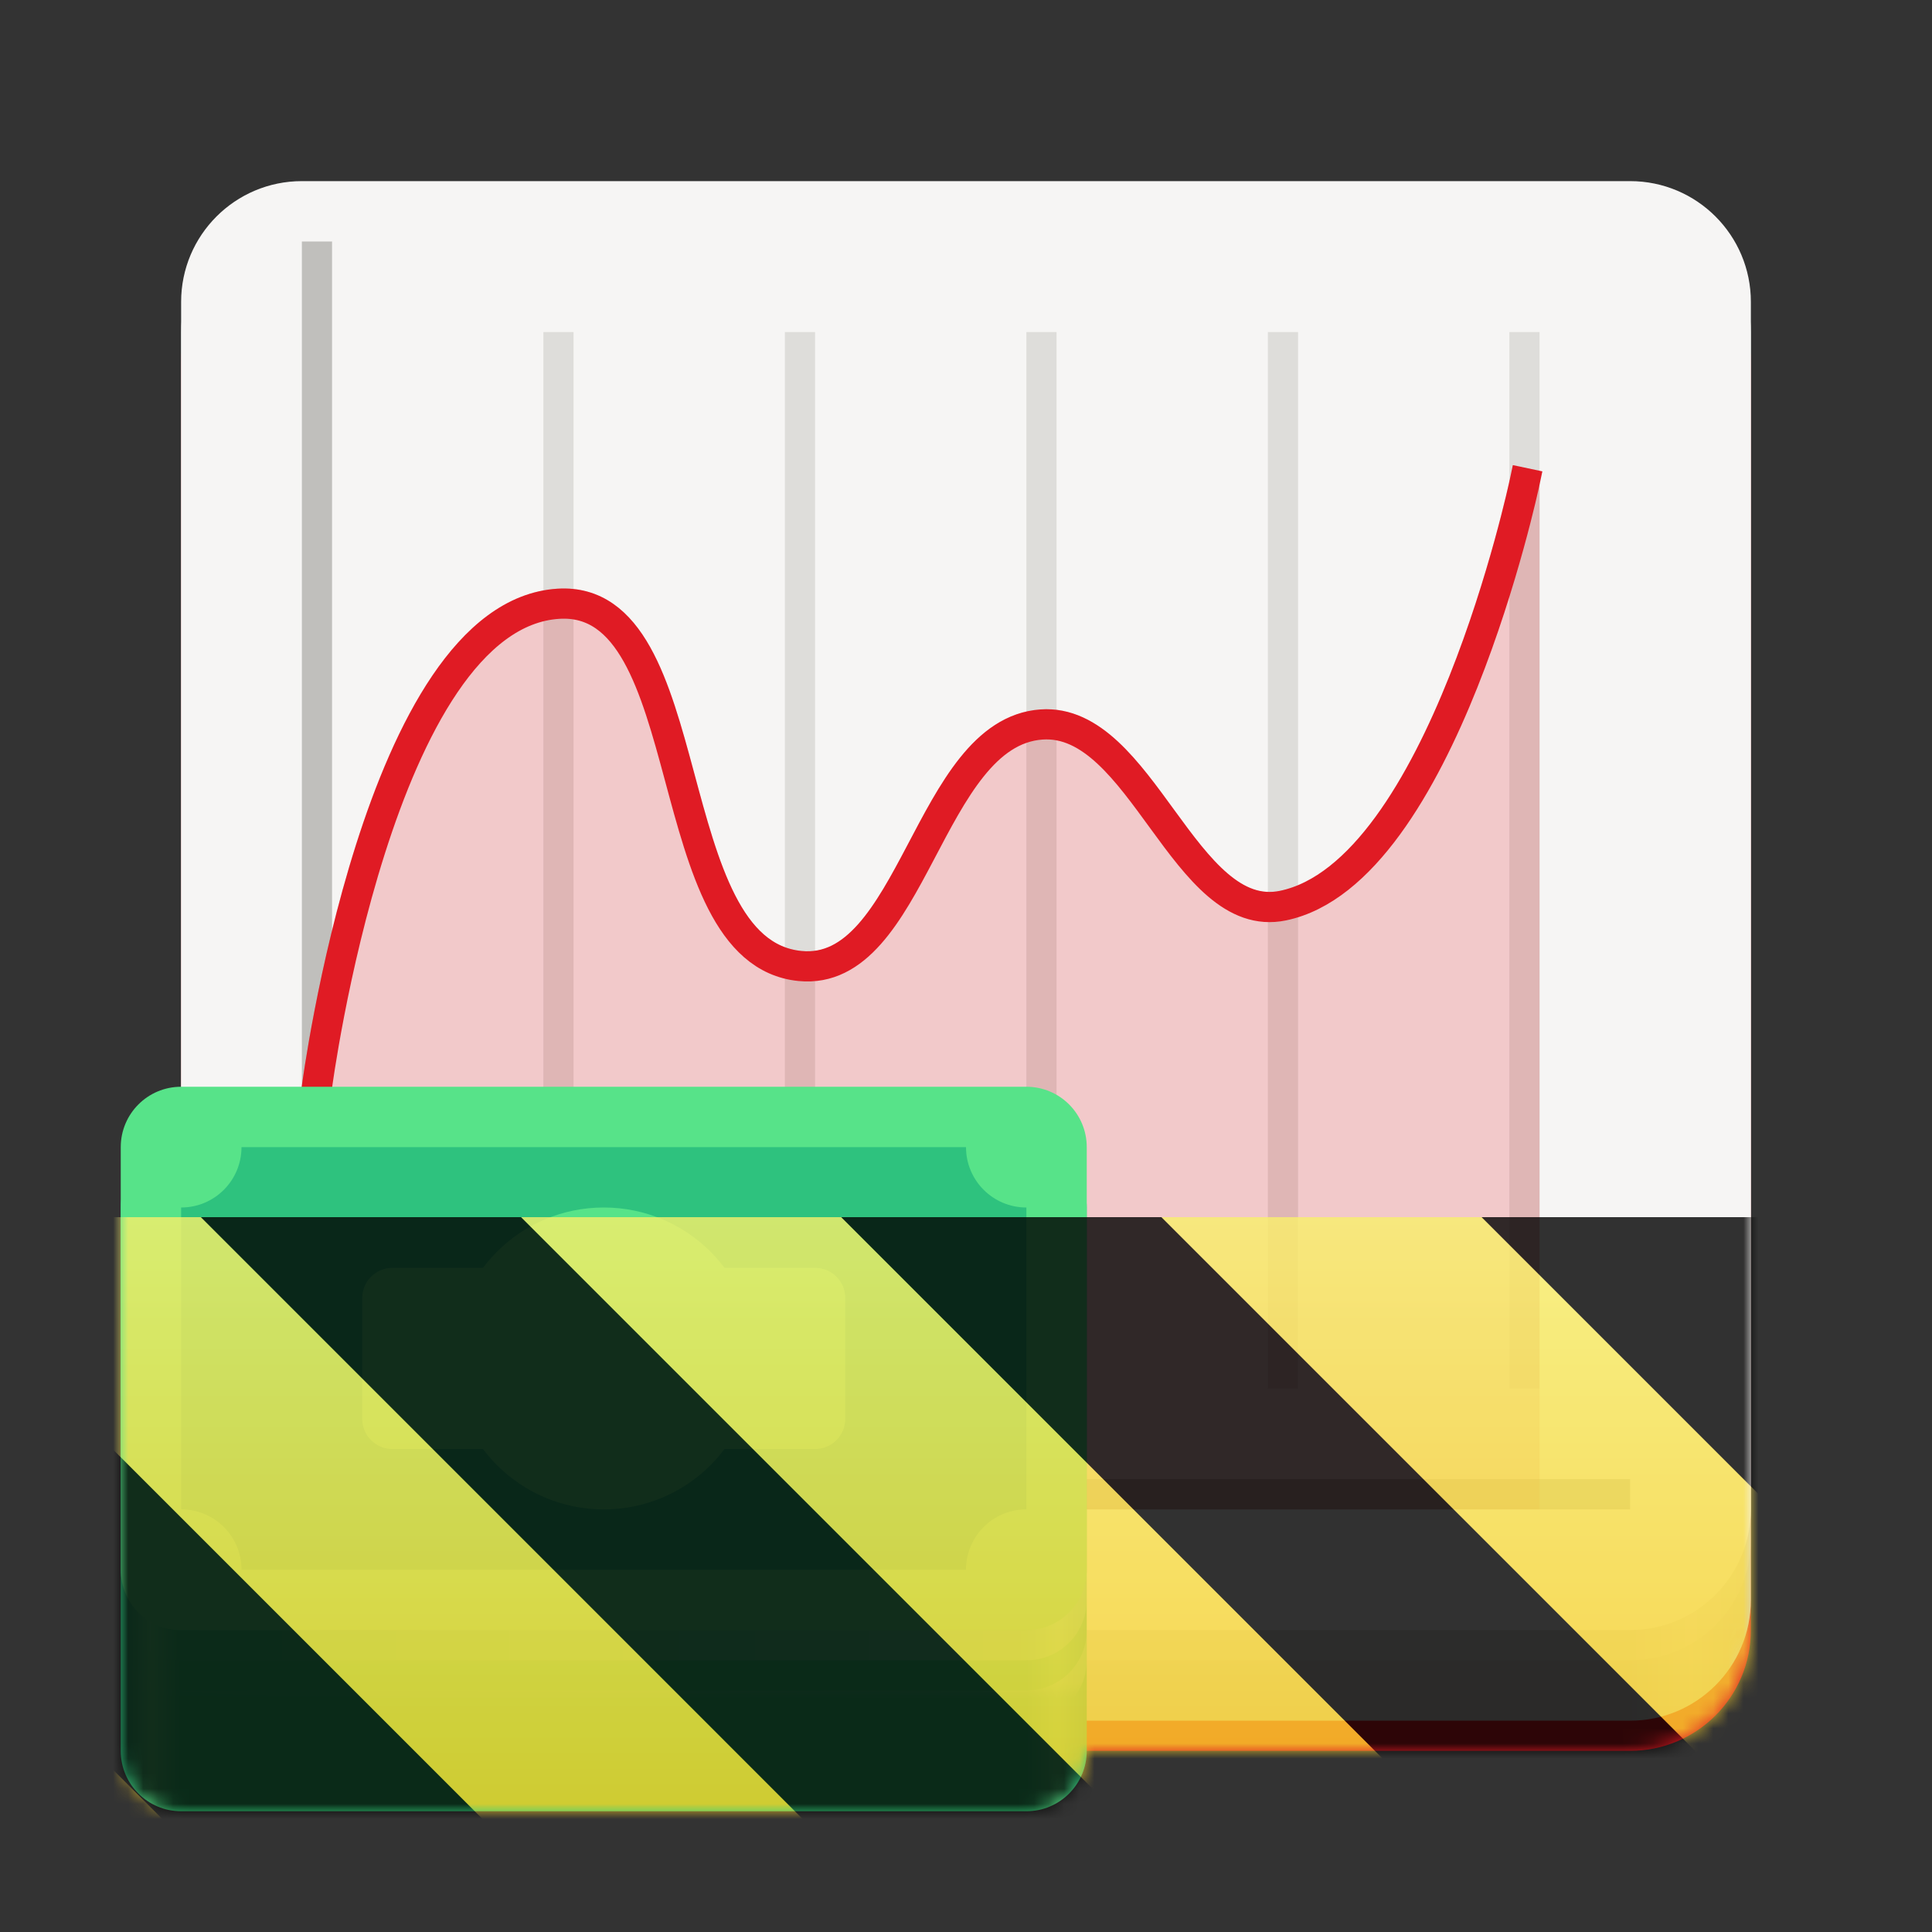 <?xml version="1.0" encoding="UTF-8"?>
<svg height="128px" viewBox="0 0 128 128" width="128px" xmlns="http://www.w3.org/2000/svg" xmlns:xlink="http://www.w3.org/1999/xlink">
    <rect x="0" y="0" width="128" height="128" fill="#333333" stroke="none"/>
    <defs>
        <linearGradient id="a" gradientUnits="userSpaceOnUse" x1="12" x2="116" y1="114" y2="114">
            <stop offset="0" stop-color="#d5d3cf"/>
            <stop offset="0.038" stop-color="#e4e1de"/>
            <stop offset="0.077" stop-color="#d5d3cf"/>
            <stop offset="0.923" stop-color="#d5d3cf"/>
            <stop offset="0.962" stop-color="#e4e1de"/>
            <stop offset="1" stop-color="#d5d3cf"/>
        </linearGradient>
        <filter id="b" height="100%" width="100%" x="0%" y="0%">
            <feColorMatrix in="SourceGraphic" type="matrix" values="0 0 0 0 1 0 0 0 0 1 0 0 0 0 1 0 0 0 1 0"/>
        </filter>
        <mask id="c">
            <g filter="url(#b)">
                <rect fill-opacity="0.2" height="128" width="128"/>
            </g>
        </mask>
        <mask id="d">
            <g filter="url(#b)">
                <rect fill-opacity="0.2" height="128" width="128"/>
            </g>
        </mask>
        <linearGradient id="e" gradientUnits="userSpaceOnUse" x1="8" x2="72" y1="120" y2="120">
            <stop offset="0" stop-color="#2ec27e"/>
            <stop offset="0.031" stop-color="#57e389"/>
            <stop offset="0.062" stop-color="#33d17a"/>
            <stop offset="0.938" stop-color="#33d17a"/>
            <stop offset="0.969" stop-color="#57e389"/>
            <stop offset="1" stop-color="#2ec27e"/>
        </linearGradient>
        <mask id="f">
            <g filter="url(#b)">
                <rect fill-opacity="0.2" height="128" width="128"/>
            </g>
        </mask>
        <mask id="g">
            <g filter="url(#b)">
                <rect fill-opacity="0.2" height="128" width="128"/>
            </g>
        </mask>
        <mask id="h">
            <g filter="url(#b)">
                <rect fill-opacity="0.2" height="128" width="128"/>
            </g>
        </mask>
        <mask id="i">
            <g filter="url(#b)">
                <rect fill-opacity="0.2" height="128" width="128"/>
            </g>
        </mask>
        <clipPath id="j">
            <rect height="152" width="192"/>
        </clipPath>
        <g id="k" clip-path="url(#j)">
            <path d="m 20 116 v 2 c 0 4.434 3.566 8 8 8 h 88 c 4.434 0 8 -3.566 8 -8 v -2 c 0 4.434 -3.566 8 -8 8 h -88 c -4.434 0 -8 -3.566 -8 -8 z m 0 0" fill="#ffffff"/>
        </g>
        <mask id="l">
            <g filter="url(#b)">
                <rect fill-opacity="0.2" height="128" width="128"/>
            </g>
        </mask>
        <clipPath id="m">
            <rect height="152" width="192"/>
        </clipPath>
        <g id="n" clip-path="url(#m)">
            <path d="m 108.02 47.793 s -1.355 6.387 -4 13.02 c -1.324 3.316 -2.973 6.684 -4.887 9.301 c -1.914 2.621 -4.07 4.441 -6.336 4.906 c -1.285 0.27 -2.312 -0.168 -3.465 -1.152 c -1.156 -0.984 -2.305 -2.516 -3.477 -4.129 c -1.176 -1.609 -2.375 -3.293 -3.785 -4.605 c -1.414 -1.312 -3.129 -2.273 -5.141 -2.133 c -2.234 0.16 -3.969 1.504 -5.328 3.207 c -1.359 1.699 -2.434 3.797 -3.492 5.805 c -1.059 2.012 -2.105 3.926 -3.246 5.215 c -1.145 1.285 -2.246 1.93 -3.766 1.777 c -1.98 -0.195 -3.273 -1.504 -4.395 -3.691 c -1.121 -2.191 -1.922 -5.172 -2.727 -8.152 c -0.805 -2.98 -1.602 -5.961 -2.902 -8.285 c -0.648 -1.16 -1.434 -2.164 -2.453 -2.875 c -1.02 -0.711 -2.281 -1.086 -3.684 -1 c -3.406 0.215 -6.141 2.586 -8.289 5.75 c -2.145 3.168 -3.793 7.219 -5.066 11.227 c -2.543 8.012 -3.574 15.891 -3.574 15.891 l -0.008 0.07 v 28.062 h 82 v -68 z m 0 0" fill="#e01b24"/>
        </g>
        <mask id="o">
            <g filter="url(#b)">
                <rect fill-opacity="0.2" height="128" width="128"/>
            </g>
        </mask>
        <linearGradient id="p" gradientUnits="userSpaceOnUse">
            <stop offset="0" stop-color="#ffffff" stop-opacity="0"/>
            <stop offset="1" stop-color="#ffffff"/>
        </linearGradient>
        <linearGradient id="q" x1="16" x2="80" xlink:href="#p" y1="123" y2="123"/>
        <clipPath id="r">
            <rect height="152" width="192"/>
        </clipPath>
        <g id="s" clip-path="url(#r)">
            <path d="m 16 120 v 2 c 0 2.215 1.785 4 4 4 h 56 c 2.215 0 4 -1.785 4 -4 v -2 c 0 2.215 -1.785 4 -4 4 h -56 c -2.215 0 -4 -1.785 -4 -4 z m 0 0" fill="url(#q)"/>
        </g>
        <mask id="t">
            <g filter="url(#b)">
                <rect fill-opacity="0.2" height="128" width="128"/>
            </g>
        </mask>
        <linearGradient id="u" x1="16" x2="80" xlink:href="#p" y1="127" y2="127"/>
        <clipPath id="v">
            <rect height="152" width="192"/>
        </clipPath>
        <g id="w" clip-path="url(#v)">
            <path d="m 16 124 v 2 c 0 2.215 1.785 4 4 4 h 56 c 2.215 0 4 -1.785 4 -4 v -2 c 0 2.215 -1.785 4 -4 4 h -56 c -2.215 0 -4 -1.785 -4 -4 z m 0 0" fill="url(#u)"/>
        </g>
        <mask id="x">
            <g filter="url(#b)">
                <rect fill-opacity="0.2" height="128" width="128"/>
            </g>
        </mask>
        <linearGradient id="y" x1="16" x2="80" xlink:href="#p" y1="131" y2="131"/>
        <clipPath id="z">
            <rect height="152" width="192"/>
        </clipPath>
        <g id="A" clip-path="url(#z)">
            <path d="m 16 128 v 2 c 0 2.215 1.785 4 4 4 h 56 c 2.215 0 4 -1.785 4 -4 v -2 c 0 2.215 -1.785 4 -4 4 h -56 c -2.215 0 -4 -1.785 -4 -4 z m 0 0" fill="url(#y)"/>
        </g>
        <clipPath id="B">
            <rect height="128" width="128"/>
        </clipPath>
        <clipPath id="C">
            <rect height="128" width="128"/>
        </clipPath>
        <mask id="D">
            <g clip-path="url(#C)" filter="url(#b)">
                <g clip-path="url(#B)">
                    <path d="m 20 16 h 88 c 4.418 0 8 3.582 8 8 v 84 c 0 4.418 -3.582 8 -8 8 h -88 c -4.418 0 -8 -3.582 -8 -8 v -84 c 0 -4.418 3.582 -8 8 -8 z m 0 0" fill="#e01b24"/>
                    <path d="m 20 14 h 88 c 4.418 0 8 3.582 8 8 v 84 c 0 4.418 -3.582 8 -8 8 h -88 c -4.418 0 -8 -3.582 -8 -8 v -84 c 0 -4.418 3.582 -8 8 -8 z m 0 0" fill="url(#a)"/>
                    <path d="m 20 12 h 88 c 4.418 0 8 3.582 8 8 v 80 c 0 4.418 -3.582 8 -8 8 h -88 c -4.418 0 -8 -3.582 -8 -8 v -80 c 0 -4.418 3.582 -8 8 -8 z m 0 0" fill="#f6f5f4"/>
                    <use mask="url(#i)" transform="matrix(1 0 0 1 -8 -16)" xlink:href="#k"/>
                    <path d="m 22 16 v 88 h -2 v -88 z m 0 0" fill="#c0bfbc"/>
                    <path d="m 16 98 h 92 v 2 h -92 z m 0 0" fill="#c0bfbc"/>
                    <path d="m 36 22 h 2 v 70 h -2 z m 0 0" fill="#deddda"/>
                    <path d="m 52 22 h 2 v 70 h -2 z m 0 0" fill="#deddda"/>
                    <path d="m 68 22 h 2 v 70 h -2 z m 0 0" fill="#deddda"/>
                    <path d="m 84 22 h 2 v 70 h -2 z m 0 0" fill="#deddda"/>
                    <path d="m 100 22 h 2 v 70 h -2 z m 0 0" fill="#deddda"/>
                    <use mask="url(#l)" transform="matrix(1 0 0 1 -8 -16)" xlink:href="#n"/>
                    <path d="m 101 84 s -5.473 25.82 -16 28 c -6.527 1.352 -9.352 -12.473 -16 -12 c -7.523 0.535 -8.496 16.742 -16 16 c -9.566 -0.949 -6.402 -24.598 -16 -24 c -11.902 0.742 -16 32 -16 32" fill="none" stroke="#e01b24" stroke-linecap="square" stroke-width="2" transform="matrix(1 0 0 1 0 -52)"/>
                    <path d="m 12 76 h 56 c 2.211 0 4 1.789 4 4 v 36 c 0 2.211 -1.789 4 -4 4 h -56 c -2.211 0 -4 -1.789 -4 -4 v -36 c 0 -2.211 1.789 -4 4 -4 z m 0 0" fill="url(#e)"/>
                    <path d="m 12 72 h 56 c 2.211 0 4 1.789 4 4 v 28 c 0 2.211 -1.789 4 -4 4 h -56 c -2.211 0 -4 -1.789 -4 -4 v -28 c 0 -2.211 1.789 -4 4 -4 z m 0 0" fill="#57e389"/>
                    <path d="m 16 76 c 0 2.211 -1.789 4 -4 4 v 20 c 2.211 0 4 1.789 4 4 h 48 c 0 -2.211 1.789 -4 4 -4 v -20 c -2.211 0 -4 -1.789 -4 -4 z m 0 0" fill="#2ec27e"/>
                    <path d="m 26 84 h 28 c 1.105 0 2 0.895 2 2 v 8 c 0 1.105 -0.895 2 -2 2 h -28 c -1.105 0 -2 -0.895 -2 -2 v -8 c 0 -1.105 0.895 -2 2 -2 z m 0 0" fill="#57e389"/>
                    <path d="m 50 90 c 0 5.523 -4.477 10 -10 10 s -10 -4.477 -10 -10 s 4.477 -10 10 -10 s 10 4.477 10 10 z m 0 0" fill="#57e389"/>
                    <use mask="url(#o)" transform="matrix(1 0 0 1 -8 -16)" xlink:href="#s"/>
                    <use mask="url(#t)" transform="matrix(1 0 0 1 -8 -16)" xlink:href="#w"/>
                    <use mask="url(#x)" transform="matrix(1 0 0 1 -8 -16)" xlink:href="#A"/>
                </g>
            </g>
        </mask>
        <mask id="E">
            <g filter="url(#b)">
                <rect fill-opacity="0.8" height="128" width="128"/>
            </g>
        </mask>
        <linearGradient id="F" gradientTransform="matrix(0 0.37 -0.985 0 295.385 -30.36)" gradientUnits="userSpaceOnUse" x1="300" x2="428" y1="235" y2="235">
            <stop offset="0" stop-color="#f9f06b"/>
            <stop offset="1" stop-color="#f5c211"/>
        </linearGradient>
        <clipPath id="G">
            <rect height="128" width="128"/>
        </clipPath>
        <clipPath id="H">
            <rect height="128" width="128"/>
        </clipPath>
    </defs>
    <path d="m 20 16 h 88 c 4.418 0 8 3.582 8 8 v 84 c 0 4.418 -3.582 8 -8 8 h -88 c -4.418 0 -8 -3.582 -8 -8 v -84 c 0 -4.418 3.582 -8 8 -8 z m 0 0" fill="#e01b24"/>
    <path d="m 20 14 h 88 c 4.418 0 8 3.582 8 8 v 84 c 0 4.418 -3.582 8 -8 8 h -88 c -4.418 0 -8 -3.582 -8 -8 v -84 c 0 -4.418 3.582 -8 8 -8 z m 0 0" fill="url(#a)"/>
    <path d="m 20 12 h 88 c 4.418 0 8 3.582 8 8 v 80 c 0 4.418 -3.582 8 -8 8 h -88 c -4.418 0 -8 -3.582 -8 -8 v -80 c 0 -4.418 3.582 -8 8 -8 z m 0 0" fill="#f6f5f4"/>
    <use mask="url(#c)" transform="matrix(1 0 0 1 -8 -16)" xlink:href="#k"/>
    <path d="m 22 16 v 88 h -2 v -88 z m 0 0" fill="#c0bfbc"/>
    <path d="m 16 98 h 92 v 2 h -92 z m 0 0" fill="#c0bfbc"/>
    <g fill="#deddda">
        <path d="m 36 22 h 2 v 70 h -2 z m 0 0"/>
        <path d="m 52 22 h 2 v 70 h -2 z m 0 0"/>
        <path d="m 68 22 h 2 v 70 h -2 z m 0 0"/>
        <path d="m 84 22 h 2 v 70 h -2 z m 0 0"/>
        <path d="m 100 22 h 2 v 70 h -2 z m 0 0"/>
    </g>
    <use mask="url(#d)" transform="matrix(1 0 0 1 -8 -16)" xlink:href="#n"/>
    <path d="m 101 32 s -5.473 25.82 -16 28 c -6.527 1.352 -9.352 -12.473 -16 -12 c -7.523 0.535 -8.496 16.742 -16 16 c -9.566 -0.949 -6.402 -24.598 -16 -24 c -11.902 0.742 -16 32 -16 32" fill="none" stroke="#e01b24" stroke-linecap="square" stroke-width="2"/>
    <path d="m 12 76 h 56 c 2.211 0 4 1.789 4 4 v 36 c 0 2.211 -1.789 4 -4 4 h -56 c -2.211 0 -4 -1.789 -4 -4 v -36 c 0 -2.211 1.789 -4 4 -4 z m 0 0" fill="url(#e)"/>
    <path d="m 12 72 h 56 c 2.211 0 4 1.789 4 4 v 28 c 0 2.211 -1.789 4 -4 4 h -56 c -2.211 0 -4 -1.789 -4 -4 v -28 c 0 -2.211 1.789 -4 4 -4 z m 0 0" fill="#57e389"/>
    <path d="m 16 76 c 0 2.211 -1.789 4 -4 4 v 20 c 2.211 0 4 1.789 4 4 h 48 c 0 -2.211 1.789 -4 4 -4 v -20 c -2.211 0 -4 -1.789 -4 -4 z m 0 0" fill="#2ec27e"/>
    <path d="m 26 84 h 28 c 1.105 0 2 0.895 2 2 v 8 c 0 1.105 -0.895 2 -2 2 h -28 c -1.105 0 -2 -0.895 -2 -2 v -8 c 0 -1.105 0.895 -2 2 -2 z m 0 0" fill="#57e389"/>
    <path d="m 50 90 c 0 5.523 -4.477 10 -10 10 s -10 -4.477 -10 -10 s 4.477 -10 10 -10 s 10 4.477 10 10 z m 0 0" fill="#57e389"/>
    <use mask="url(#f)" transform="matrix(1 0 0 1 -8 -16)" xlink:href="#s"/>
    <use mask="url(#g)" transform="matrix(1 0 0 1 -8 -16)" xlink:href="#w"/>
    <use mask="url(#h)" transform="matrix(1 0 0 1 -8 -16)" xlink:href="#A"/>
    <g clip-path="url(#H)" mask="url(#D)">
        <g clip-path="url(#G)" mask="url(#E)">
            <path d="m 128 80.641 v 47.359 h -128 v -47.359 z m 0 0" fill="url(#F)"/>
            <path d="m 13.309 80.641 l 47.355 47.359 h 21.215 l -47.359 -47.359 z m 42.422 0 l 47.363 47.359 h 21.215 l -47.363 -47.359 z m 42.43 0 l 29.84 29.84 v -21.211 l -8.629 -8.629 z m -98.16 7.906 v 21.215 l 18.238 18.238 h 21.215 z m 0 0"/>
        </g>
    </g>
</svg>

